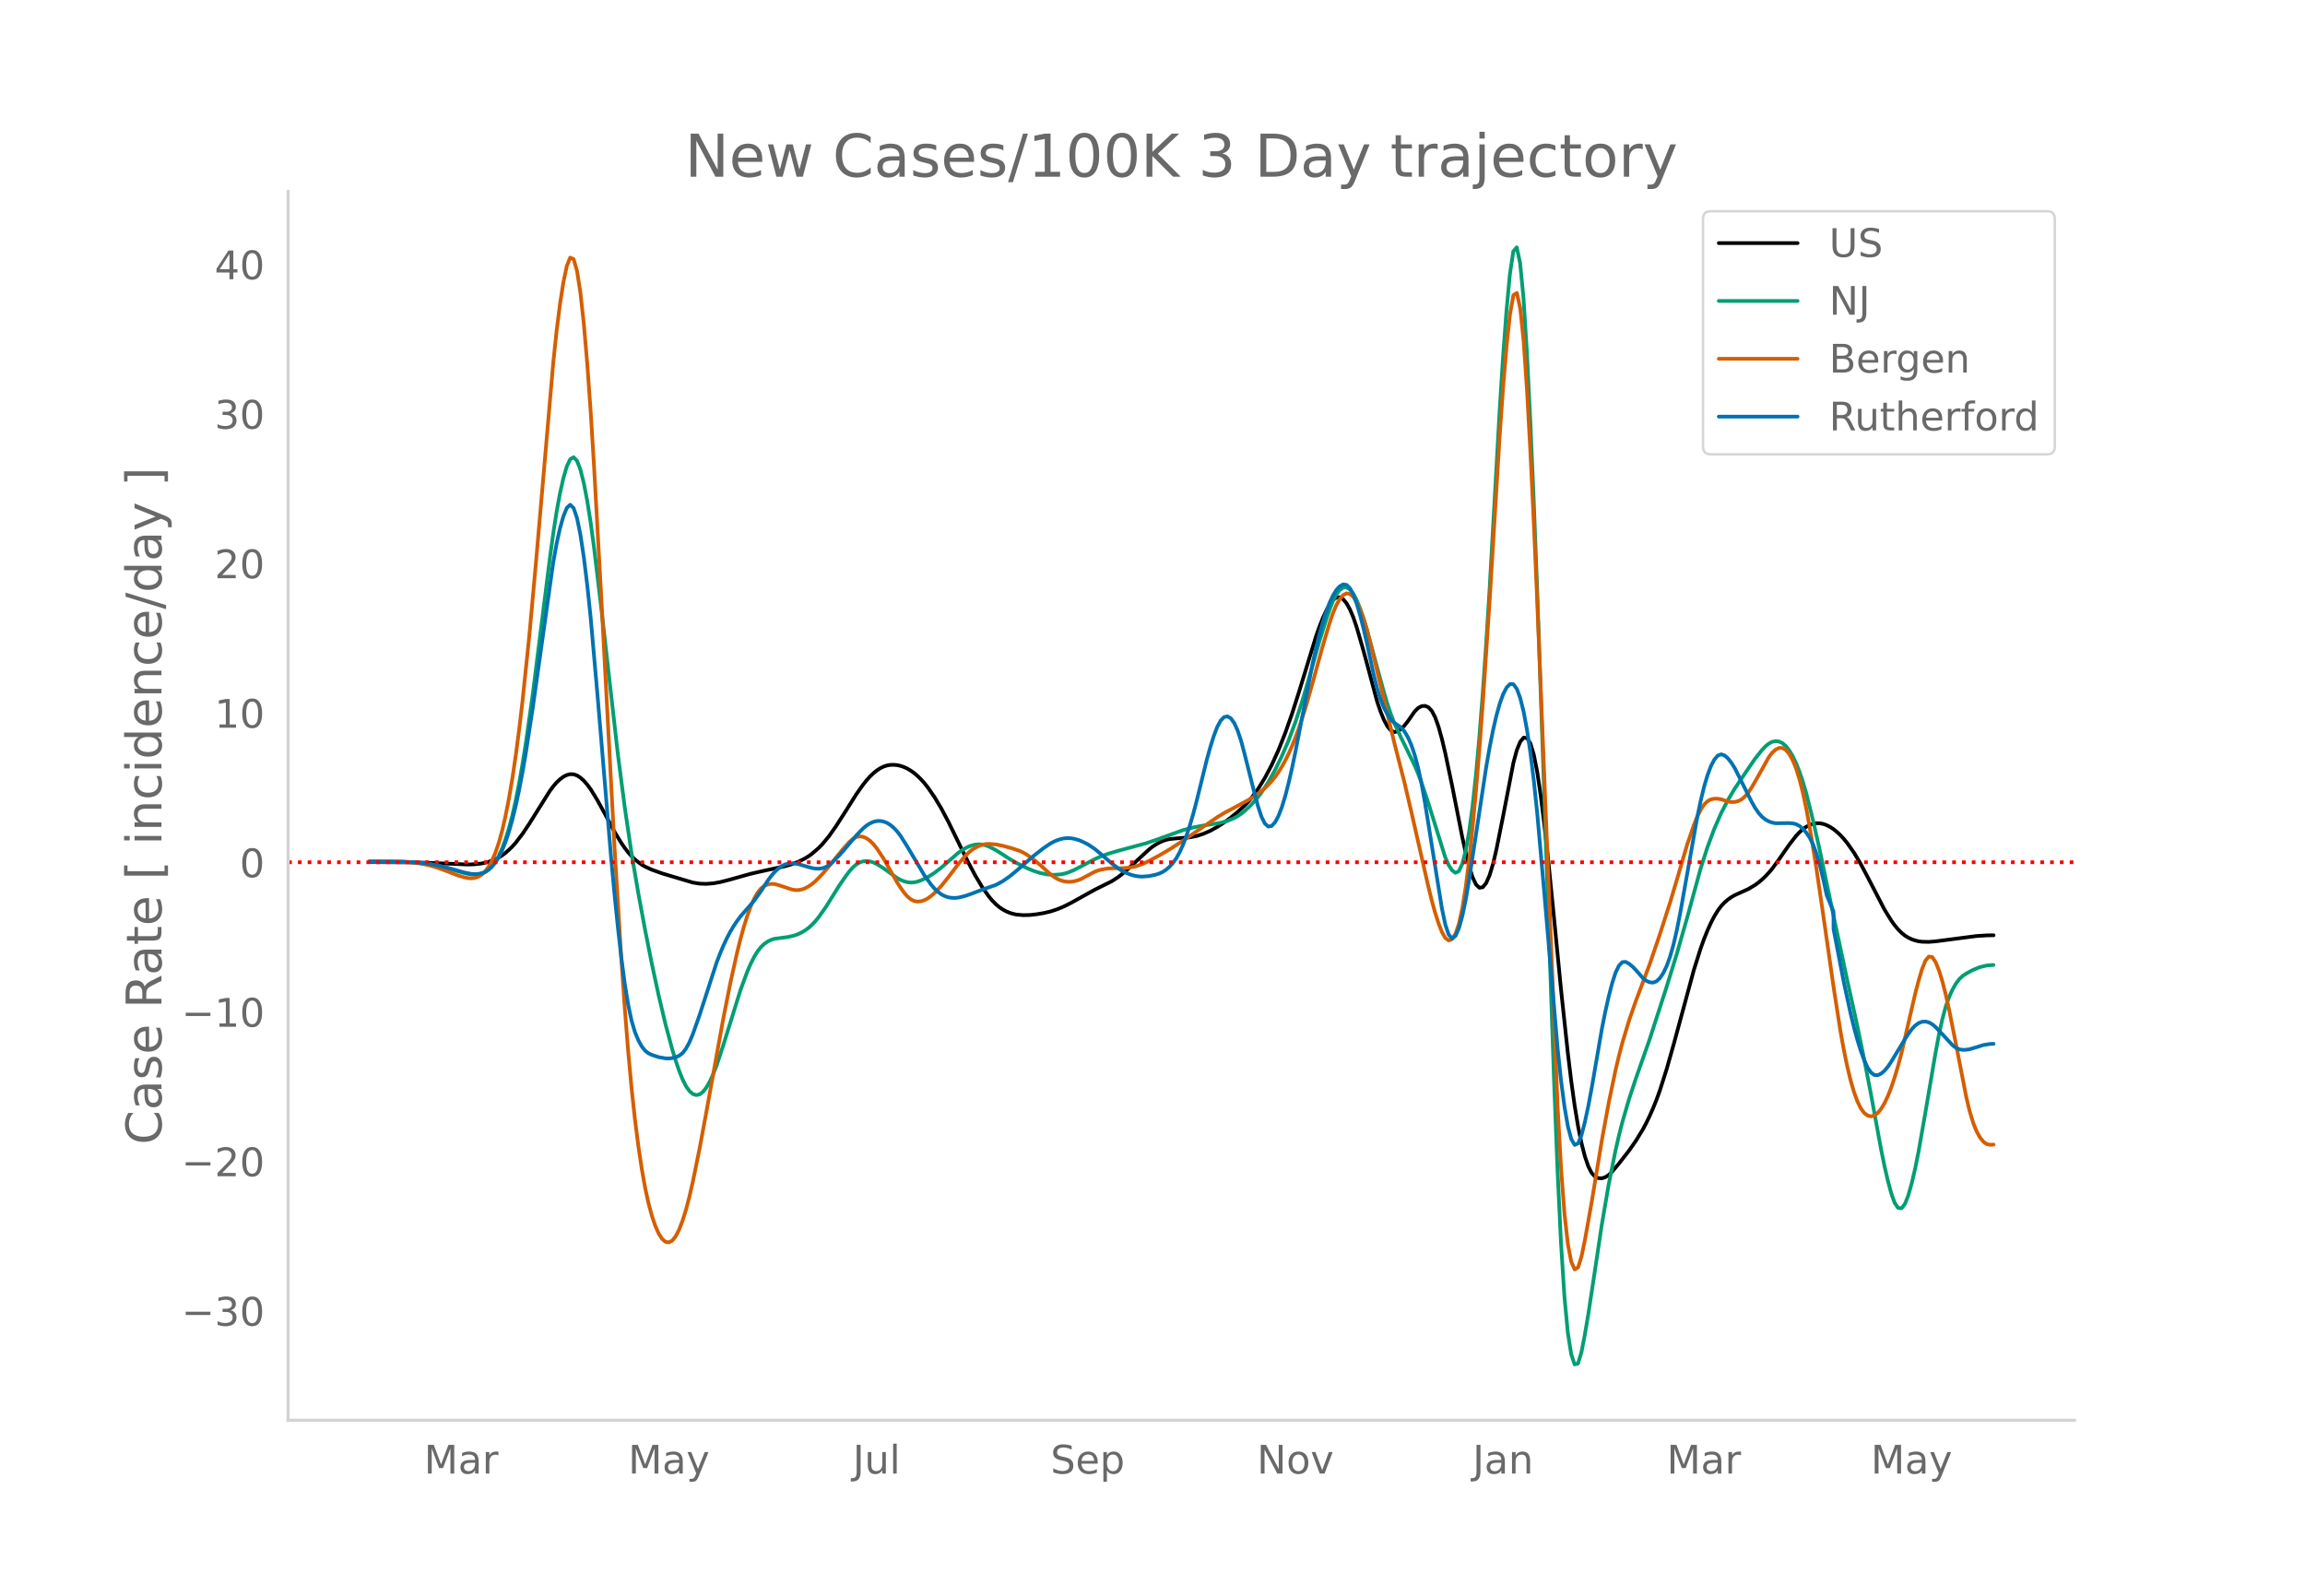 <svg height="864" viewBox="0 0 936 648" width="1248" xmlns="http://www.w3.org/2000/svg" xmlns:xlink="http://www.w3.org/1999/xlink"><defs><style>*{stroke-linecap:butt;stroke-linejoin:round}</style></defs><g id="figure_1"><path d="M0 648h936V0H0z" style="fill:#fff" id="patch_1"/><g id="axes_1"><path d="M117 576.72h725.4V77.76H117z" style="fill:none" id="patch_2"/><path clip-path="url(#pc8f8b6f74d)" d="m149.973 350.085 17.972.097 8.295.271 13.825.602 2.765-.099 2.765-.317 2.765-.638 2.765-1.06 1.383-.72 1.382-.875 1.383-1.037 1.382-1.199 1.383-1.367 1.382-1.543 2.765-3.607 2.765-4.14 8.295-13.24 1.383-1.878 1.382-1.601 1.383-1.306 1.382-1.01 1.383-.705 1.382-.348 1.383.059 1.382.477 1.383.886 1.382 1.248 1.383 1.565 1.383 1.871 2.765 4.522 2.765 5.029 4.147 7.726 2.765 4.547 1.383 2.014 1.382 1.79 1.383 1.556 1.382 1.33 1.383 1.138 1.382.977 1.383.823 2.765 1.26 4.147 1.489 12.443 3.707 2.765.441 2.765.093 2.765-.22 2.765-.485 4.147-1.06 8.295-2.332 5.53-1.258 8.295-1.79 2.765-.798 2.765-1.045 2.765-1.388 1.383-.852 1.382-.987 2.765-2.394 1.383-1.422 2.765-3.337 2.765-3.931 4.147-6.442 4.148-6.6 2.765-3.915 1.382-1.74 1.383-1.543 1.382-1.336 1.383-1.128 1.382-.912 1.383-.687 1.382-.46 1.383-.24 1.382-.04 1.383.13 1.382.3 1.383.468 1.382.641 1.383.818 1.382.994 1.383 1.173 1.382 1.355 1.383 1.542 1.382 1.731 2.765 4 2.765 4.624 2.765 5.212 5.53 11.3 2.765 5.59 2.765 5.191 2.765 4.619 2.766 3.876 1.382 1.634 1.383 1.405 1.382 1.174 1.383.949 1.382.755 1.383.593 1.382.438 1.383.29 2.765.257 2.765-.065 2.765-.304 2.765-.468 2.765-.647 2.765-.896 2.765-1.157 2.765-1.387 9.677-5.376 6.913-3.434 2.765-1.796 2.765-2.196 4.147-3.855 5.53-5.125 1.383-1.08 1.382-.93 1.383-.778 1.382-.626 1.383-.47 1.382-.315 2.765-.27 5.53-.436 2.765-.552 2.765-.9 2.765-1.226 2.765-1.535 2.765-1.784 2.765-2.019 2.765-2.27 2.765-2.55 1.383-1.435 1.382-1.605 2.765-3.747 2.765-4.482 2.765-5.24 2.765-6.076 2.765-6.984 2.765-7.851 2.765-8.658 6.913-22.583 1.382-3.933 1.383-3.484 1.382-3.037 1.383-2.55 1.382-1.873 1.383-1.006 1.382-.099 1.383.8 1.382 1.66 1.383 2.486 1.382 3.303 1.383 4.075 2.765 9.567 5.53 20.565 1.383 4.045 1.382 3.38 1.383 2.572 1.382 1.623 1.383.645 1.382-.282 1.383-.96 1.382-1.382 1.383-1.756 2.765-3.97 1.382-1.382 1.383-.76 1.382-.136 1.383.537 1.382 1.457 1.383 2.625 1.382 3.843 1.383 4.997 1.382 5.836 2.765 13.173 4.148 21.023 1.382 6.14 1.383 5.507 1.382 4.44 1.383 2.94 1.382 1.353 1.383-.22 1.382-1.72 1.383-3.145 1.382-4.558 1.383-5.874 2.765-13.788 4.147-21.481 1.383-5.128 1.382-3.388 1.383-1.647 1.382.151 1.383 2.235 1.382 4.604 1.383 7.031 1.382 9.343 1.383 11.086 1.382 12.257 2.765 27.545 2.765 28.332 2.765 25.74 1.383 11.387 1.382 9.897 1.383 8.333 1.382 6.79 1.383 5.354 1.382 4.024 1.383 2.714 1.382 1.475 1.383.582 1.382.037 1.383-.44 1.382-.916 1.383-1.356 2.765-3.297 4.147-5.317 2.765-3.982 2.765-4.515 1.383-2.597 1.382-2.857 1.383-3.125 1.382-3.44 1.383-3.803 2.765-8.697 2.765-9.746 8.295-30.551 2.765-8.77 1.382-3.821 1.383-3.44 1.382-3.055 1.383-2.663 1.382-2.265 1.383-1.865 1.382-1.482 1.383-1.187 1.382-.98 1.383-.791 5.53-2.503 2.765-1.658 1.382-1.02 1.383-1.164 1.382-1.308 1.383-1.468 1.382-1.64 2.766-3.787 4.147-5.954 2.765-3.565 1.383-1.477 1.382-1.232 1.383-.987 1.382-.74 1.383-.489 1.382-.232 1.383.026 1.382.278 1.383.506 1.382.71 1.383.908 1.382 1.105 1.383 1.301 1.382 1.493 1.383 1.684 2.765 3.928 2.765 4.631 2.765 5.225 6.912 13.355 2.765 4.458 1.383 1.91 1.382 1.647 1.383 1.38 1.382 1.109 1.383.85 1.382.64 1.383.48 1.382.328 1.383.185 2.765.063 2.765-.23 16.59-2.154 4.147-.263 2.765-.05h0" style="fill:none;stroke:#000;stroke-linecap:round;stroke-width:1.5" id="line2d_1"/><path clip-path="url(#pc8f8b6f74d)" d="m149.973 349.867 13.825.08 5.53.29 4.147.471 4.148.767 4.147 1.08 5.53 1.642 2.765.675 1.383.219 1.382.056 1.383-.119 1.382-.312 1.383-.6 1.382-.987 1.383-1.39 1.382-1.817 1.383-2.367 1.382-3.037 1.383-3.733 1.382-4.444 1.383-5.237 1.382-6.114 1.383-7.006 1.382-7.883 1.383-8.684 2.765-19.528 4.147-32.975 2.765-21.967 1.383-10.191 1.382-8.926 1.383-7.55 1.382-6.174 1.383-4.727 1.382-2.929 1.383-.778 1.382 1.444 1.383 3.612 1.382 5.521 1.383 7.167 1.383 8.762 1.382 10.259 2.765 23.051 6.913 60.83 2.765 21.38 2.765 18.749 2.765 16.29 2.765 14.952 2.765 13.886 2.765 12.788 2.765 11.67 2.765 10.267 1.382 4.504 1.383 4.053 1.382 3.46 1.383 2.73 1.382 1.97 1.383 1.21 1.382.456 1.383-.296 1.382-1.046 1.383-1.78 1.382-2.427 1.383-2.988 1.382-3.532 2.765-8.38 6.913-22.207 2.765-7.493 1.382-3.203 1.383-2.736 1.382-2.254 1.383-1.771 1.382-1.309 1.383-.945 1.382-.683 1.383-.44 2.765-.35 2.765-.38 2.765-.669 1.382-.525 1.383-.672 1.382-.826 1.383-1.017 1.382-1.241 1.383-1.475 1.382-1.699 2.765-3.898 2.765-4.404 2.765-4.436 2.765-4.006 1.383-1.81 1.382-1.562 1.383-1.2 1.382-.818 1.383-.443 1.382-.123 1.383.143 1.382.4 1.383.641 2.765 1.726 5.53 3.988 1.382.736 1.383.573 1.382.376 1.383.15 1.382-.087 1.383-.31 1.382-.484 2.765-1.327 2.765-1.76 2.765-2.13 6.913-6.014 1.382-.99 1.383-.85 1.382-.674 1.383-.49 1.382-.304 1.383-.106 1.382.103 1.383.314 1.383.515 2.765 1.42 2.765 1.751 2.765 1.809 2.765 1.604 4.147 2.072 2.765 1.165 2.765.878 2.765.56 2.765.203 2.765-.197 1.383-.262 1.382-.384 2.765-1.135 4.148-2.179 4.147-2.204 2.765-1.21 2.765-1.01 4.148-1.222 11.06-2.971 4.147-1.408 11.06-4.005L484.54 336l4.147-.78 6.913-1.09 2.765-.779 2.765-1.127 1.382-.767 1.383-.92 1.382-1.074 2.765-2.588 2.765-3.166 1.383-1.822 2.765-4.2 2.765-4.942 2.765-5.647 2.765-6.41 2.765-7.433 2.765-8.485 2.765-9.385 4.147-14.737 2.765-8.893 1.383-4.056 1.382-3.515 1.383-2.714 1.382-1.859 1.383-.999 1.382-.108 1.383.813 1.382 1.74 1.383 2.635 1.382 3.378 1.383 3.965 1.382 4.52 4.148 15.473 2.765 10.056 1.383 4.637 1.382 4.137 1.383 3.6 2.765 5.945 5.53 11.334 1.382 3.28 1.383 3.62 2.765 8.237 6.912 22.212 1.383 3.152 1.382 2.149 1.383 1.032 1.382-.655 1.383-2.913 1.382-5.284 1.383-7.673 1.382-10.149 1.383-12.71 1.382-15.29 1.383-17.809 1.382-20.03 1.383-21.951 2.765-49.066 1.382-24.557 1.383-21.735 1.382-18.485 1.383-14.84 1.382-9.217 1.383-1.615 1.382 6.382 1.383 14.38 1.382 22.03 1.383 27.938 1.382 32.106 1.383 35.925 2.765 80.43 4.147 120.648 1.383 35.497 1.382 28.866 1.383 21.677 1.382 14.711 1.383 8.867 1.382 4.143 1.383-.357 1.382-4.54 1.383-7.136 1.382-8.143 2.765-18.249 2.765-18.433 2.765-16.147 2.765-13.779 1.383-6.036 1.382-5.476 2.765-9.492 2.765-8.363 5.53-15.714 6.913-21.365 4.147-13.416 4.148-14.48 5.53-20.175 2.765-8.674 2.765-7.44 2.765-6.344 2.765-5.35 2.765-4.643 5.53-8.196 2.765-4.013 2.765-3.47 1.382-1.462 1.383-1.16 1.382-.742 1.383-.303 1.383.147 1.382.64 1.383 1.177 1.382 1.723 1.383 2.275 1.382 2.855 1.383 3.463 1.382 4.078 1.383 4.692 2.765 10.989 2.765 12.26 5.53 26.391 5.53 25.956 4.147 18.902 2.765 13.345 2.765 14.222 4.148 22.624 1.382 6.764 1.383 6.006 1.382 5.156 1.383 3.835 1.382 2.048 1.383.167 1.382-1.716 1.383-3.517 1.382-4.92 1.383-5.925 1.382-6.85 2.765-15.836 4.148-24.366 1.382-7.404 1.383-6.295 1.382-5.088 1.383-3.933 1.382-3.037 1.383-2.401 1.382-1.817 1.383-1.272 1.382-.933 2.765-1.502 2.765-1.111 2.765-.672 2.765-.22h0" style="fill:none;stroke:#009e73;stroke-linecap:round;stroke-width:1.5" id="line2d_2"/><path clip-path="url(#pc8f8b6f74d)" d="m149.973 349.773 11.06.074 4.147.19 4.148.413 2.765.458 2.765.627 2.765.81 4.147 1.522 4.148 1.629 2.765.796 1.382.278 1.383.095 1.382-.185 1.383-.485 1.382-.812 1.383-1.277 1.382-1.88 1.383-2.51 1.382-3.173 1.383-4 1.382-4.986 1.383-6.008 1.382-7.043 1.383-8.153 1.382-9.337 1.383-10.536 1.382-11.717 2.765-26.607 2.765-30.46 6.913-79.945 1.382-13.121 1.383-10.992 1.382-8.862 1.383-6.56 1.382-3.404 1.383.611 1.382 4.795 1.383 8.909 1.382 12.662 1.383 16.054 1.383 19.376 1.382 22.482 2.765 49.985 5.53 104.35 2.765 45.302 1.383 19.865 1.382 17.526 1.383 15.117 1.382 12.783 1.383 10.835 1.382 9.27 1.383 7.78 1.382 6.337 1.383 5.105 1.382 4.09 1.383 3.118 1.382 2.145 1.383 1.173 1.382.2 1.383-.775 1.382-1.749 1.383-2.709 1.382-3.606 1.383-4.437 1.382-5.256 1.383-6.034 2.765-13.594 2.765-14.933 6.912-38.145 2.765-13.912 2.765-12.51 1.383-5.52 1.382-4.981 1.383-4.427 1.382-3.81 1.383-3.127 1.382-2.432 1.383-1.736 1.382-1.073 1.383-.573 1.382-.235 1.383.069 1.382.346 5.53 1.828 1.383.26 1.382.016 1.383-.248 1.382-.506 1.383-.74 1.382-.948 1.383-1.15 2.765-2.833 2.765-3.25 5.53-6.825 2.765-3.049 1.382-1.207 1.383-.767 1.382-.292 1.383.173 1.382.598 1.383.98 1.382 1.355 1.383 1.712 2.765 4.164 2.765 4.852 2.765 4.833 1.382 2.153 1.383 1.945 1.382 1.617 1.383 1.168 1.382.697 1.383.24 1.382-.137 1.383-.437 1.382-.722 1.383-.995 1.382-1.21 2.765-2.883 2.765-3.453 4.148-5.419 2.765-3.27 1.382-1.354 1.383-1.126 1.382-.9 1.383-.685 1.382-.478 1.383-.274 1.383-.08 2.765.216 2.765.538 4.147 1.139 2.765.945 1.383.646 1.382.79 2.765 1.964 2.765 2.292 4.148 3.773 1.382 1.036 1.383.825 1.382.612 1.383.405 1.382.2 1.383-.003 1.382-.202 1.383-.377 1.382-.527 2.765-1.468 2.765-1.47 1.383-.531 1.382-.39 2.765-.448 2.765-.088 2.765-.006 2.765-.204 2.765-.52 2.765-.943 2.765-1.313 4.148-2.22 4.147-2.436 5.53-3.565 6.913-4.76 6.912-4.738 2.765-1.685 4.148-2.198 5.53-2.987 2.765-1.73 2.765-2.01 1.382-1.196 1.383-1.344 1.382-1.502 1.383-1.71 1.382-1.964 1.383-2.231 1.382-2.502 1.383-2.797 1.382-3.116 1.383-3.441 1.382-3.767 2.765-8.514 2.765-9.792 4.148-15.056 2.765-9.295 1.382-4.058 1.383-3.277 1.382-2.44 1.383-1.592 1.382-.696 1.383.251 1.382 1.208 1.383 2.147 1.382 3.005 1.383 3.78 1.382 4.542 2.765 10.909 8.296 34.726 4.147 16.24 2.765 11.79 6.913 30.386 1.382 5.643 1.383 5.008 1.382 4.316 1.383 3.555 1.382 2.444 1.383.98 1.382-.55 1.383-2.151 1.382-4.082 1.383-6.345 1.382-8.675 1.383-10.965 1.382-13.055 1.383-14.947 1.382-16.797 1.383-18.592 2.765-41.425 4.147-68.087 1.383-19.498 1.382-16.335 1.383-12.841 1.382-7.693 1.383-.888 1.382 6.247 1.383 13.382 1.382 20.181 1.383 25.298 1.382 28.731 1.383 31.83 8.295 205.374 1.382 24.64 1.383 18.352 1.382 12.264 1.383 7.169 1.382 3.064 1.383-.841 1.382-4.466 1.383-6.685 2.765-15.534 4.147-25.2 2.765-15.041 2.765-13.223 1.383-5.835 1.382-5.296 2.765-9.158 2.765-7.936 5.53-14.667 4.148-12.18 4.147-12.913 2.765-9.284 4.148-14.15 2.765-8.12 1.382-3.406 1.383-2.754 1.382-2.072 1.383-1.389 1.382-.742 1.383-.278 1.382.004 1.383.248 2.765.89 1.382.219 1.383-.048 1.382-.33 1.383-.703 1.382-1.165 1.383-1.645 1.382-2.09 2.765-4.838 4.148-7.415 1.382-1.81 1.383-1.252 1.383-.673 1.382.014 1.383.808 1.382 1.622 1.383 2.457 1.382 3.384 1.383 4.406 1.382 5.446 1.383 6.485 1.382 7.48 2.765 16.996 2.765 18.89 4.148 28.905 2.765 17.805 1.382 7.7 1.383 6.725 1.382 5.752 1.383 4.78 1.382 3.81 1.383 2.843 1.382 1.896 1.383 1.064 1.382.346 1.383-.352 1.382-1.04 1.383-1.699 1.382-2.323 1.383-2.94 1.382-3.552 1.383-4.13 1.382-4.673 1.383-5.211 2.765-11.95 2.765-12.002 1.382-5.28 1.383-4.653 1.382-3.448 1.383-1.665 1.382.236 1.383 2.054 1.382 3.47 1.383 4.484 1.382 5.416 1.383 6.285 2.765 13.895 4.147 21.296 1.383 5.742 1.382 4.586 1.383 3.465 1.382 2.517 1.383 1.74 1.382 1 1.383.256 1.382-.058h0" style="fill:none;stroke:#d55e00;stroke-linecap:round;stroke-width:1.5" id="line2d_3"/><path clip-path="url(#pc8f8b6f74d)" d="m149.973 349.88 13.825.069 5.53.264 4.147.439 4.148.72 4.147 1.022 6.913 1.933 2.765.548 1.382.08 1.383-.08 1.382-.258 1.383-.525 1.382-.883 1.383-1.258 1.382-1.655 1.383-2.17 1.382-2.8 1.383-3.453 1.382-4.12 1.383-4.856 1.382-5.662 1.383-6.483 1.382-7.288 1.383-8.017 2.765-17.985 8.295-58.94 1.382-7.713 1.383-6.302 1.382-4.89 1.383-3.366 1.382-1.29 1.383 1.346 1.382 4.09 1.383 6.773 1.382 9.152 1.383 11.224 1.383 13.235 2.765 31.28 5.53 66.101 1.382 14.918 1.383 13.557 1.382 12.145 1.383 10.475 1.382 8.547 1.383 6.569 1.382 4.693 1.383 3.335 1.382 2.495 1.383 1.758 1.382 1.074 1.383.654 2.765.9 2.765.487 1.382.037 1.383-.154 1.382-.355 1.383-.603 1.382-1.083 1.383-1.798 1.382-2.559 1.383-3.277 2.765-7.83 6.912-21.32 1.383-3.593 1.382-3.28 1.383-2.959 1.382-2.634 1.383-2.32 1.382-2.063 1.383-1.86 2.765-3.173 2.765-3.158 2.765-3.862 2.765-4.29 1.382-1.88 1.383-1.603 1.382-1.321 1.383-1.027 1.382-.72 1.383-.408 1.382-.115 1.383.1 1.382.237 2.765.811 2.765.788 1.383.207 1.382.059 1.383-.173 1.382-.487 1.383-.82 1.382-1.129 2.765-2.786 2.765-3.155 4.148-4.961 2.765-2.832 1.382-1.16 1.383-.897 1.382-.619 1.383-.34 1.382-.052 1.383.243 1.382.54 1.383.839 1.382 1.15 1.383 1.473 1.382 1.798 2.765 4.383 6.913 11.657 2.765 3.825 1.382 1.588 1.383 1.308 1.382 1.02 1.383.73 1.382.453 1.383.222 1.382.043 1.383-.128 2.765-.686 2.765-.96 4.147-1.595 5.53-1.907 2.766-1.497 2.765-1.919 2.765-2.272 6.912-6.002 4.148-3.242 2.765-1.87 1.382-.75 1.383-.602 1.382-.452 1.383-.292 1.382-.119 1.383.057 1.382.226 1.383.374 1.382.499 2.765 1.356 2.765 1.838 2.765 2.308 4.148 3.598 2.765 2.092 1.382.87 1.383.737 1.382.6 1.383.469 1.382.337 1.383.207 1.382.076 2.765-.213 2.765-.597 1.383-.449 1.382-.638 1.383-.911 1.382-1.2 1.383-1.515 1.382-1.947 1.383-2.503 1.382-3.082 1.383-3.656 1.382-4.207 1.383-4.737 1.382-5.261 4.148-16.825 1.382-4.93 1.383-4.427 1.382-3.64 1.383-2.575 1.382-1.45 1.383-.328 1.382.796 1.383 1.914 1.382 3.029 1.383 4.142 1.382 5.148 4.148 16.485 1.382 5.044 1.383 4.187 1.382 2.77 1.383 1.245 1.382-.24 1.383-1.51 1.382-2.565 1.383-3.576 1.382-4.557 1.383-5.375 1.382-6.033 1.383-6.658 6.912-35.511 1.383-6.246 1.382-5.626 1.383-4.97 1.382-4.318 1.383-3.657 1.382-2.968 1.383-2.25 1.382-1.525 1.383-.76 1.382.209 1.383 1.383 1.382 2.599 1.383 3.766 1.382 4.691 1.383 5.378 1.382 6.014 2.765 12.837 1.383 5.443 1.383 4.424 1.382 3.44 1.383 2.632 1.382 1.997 1.383 1.397 2.765 1.888 1.382 1.605 1.383 2.343 1.382 3.117 1.383 4.08 1.382 5.226 1.383 6.413 1.382 7.597 6.913 43.143 1.382 6.534 1.383 4.114 1.382 1.505 1.383-1.026 1.382-3.176 1.383-4.941 1.382-6.63 1.383-8.181 6.912-45.606 1.383-7.928 1.382-6.979 1.383-6.01 1.382-4.954 1.383-3.808 1.382-2.643 1.383-1.422 1.382.086 1.383 1.882 1.382 3.735 1.383 5.588 1.382 7.45 1.383 9.356 1.382 11.308 1.383 13.27 2.765 31.189 5.53 64.433 1.382 12.931 1.383 10.453 1.382 7.935 1.383 5.222 1.382 2.314 1.383-.634 1.382-3.413 1.383-5.353 1.382-6.454 1.383-7.386 4.147-24.101 1.383-6.9 1.382-6.147 1.383-5.336 1.382-4.24 1.383-2.857 1.382-1.42 1.383-.079 1.382.779 1.383 1.152 1.382 1.428 2.765 3.178 1.383 1.116 1.382.63 1.383.122 1.382-.514 1.383-1.276 1.382-2.063 1.383-2.875 1.382-3.815 1.383-4.881 1.382-5.974 1.383-6.986 4.147-23.35 2.765-15.531 1.383-6.652 1.382-5.66 1.383-4.668 1.382-3.67 1.383-2.65 1.382-1.6 1.383-.55 1.382.456 1.383 1.22 1.382 1.742 1.383 2.217 2.765 5.502 4.147 8.28 1.383 2.417 1.382 1.998 1.383 1.547 1.382 1.113 1.383.764 1.382.5 1.383.252 2.765-.036 2.765-.025 1.383.098 1.382.335 1.383.727 1.382 1.149 1.383 1.57 1.382 2.043 1.383 2.763 1.382 3.732 1.383 4.751 1.382 5.71 1.383 6.371 2.765 6.732v7.032l4.147 21.462 2.765 12.758 1.383 5.69 1.382 5.085 1.383 4.457 1.382 3.8 1.383 2.988 1.382 2.02 1.383 1.024 1.382.07 1.383-.668 1.382-1.187 1.383-1.662 1.382-2.094 5.53-9.091 1.383-2.134 1.382-1.881 1.383-1.455 1.382-.995 1.383-.535 1.382-.09 1.383.342 1.382.774 1.383 1.173 2.765 2.91 4.147 4.486 1.383 1.01 1.382.598 1.383.212 1.382-.06 1.383-.217 2.765-.818 2.765-.866 2.765-.443 1.382-.056h0" style="fill:none;stroke:#0072b2;stroke-linecap:round;stroke-width:1.5" id="line2d_4"/><path clip-path="url(#pc8f8b6f74d)" d="M117 350.136h725.4" style="fill:none;stroke:red;stroke-dasharray:1.5,2.475;stroke-dashoffset:0;stroke-width:1.5" id="line2d_5"/><path d="M117 576.72V77.76" style="fill:none;stroke:#d3d3d3;stroke-linecap:square;stroke-linejoin:miter;stroke-width:1.25" id="patch_3"/><path d="M117 576.72h725.4" style="fill:none;stroke:#d3d3d3;stroke-linecap:square;stroke-linejoin:miter;stroke-width:1.25" id="patch_4"/><g id="matplotlib.axis_1"><g id="xtick_1"><g style="fill:#696969" transform="matrix(.16 0 0 -.16 172.207 598.378)" id="text_1"><defs><path d="M9.813 72.906h14.703l18.593-49.61 18.703 49.61h14.704V0H66.89v64.016l-18.797-50h-9.907l-18.796 50V0H9.813z" id="DejaVuSans-77"/><path d="M34.281 27.484q-10.89 0-15.093-2.484-4.204-2.484-4.204-8.5 0-4.781 3.157-7.594 3.156-2.797 8.562-2.797 7.485 0 12 5.297 4.516 5.297 4.516 14.078v2zm17.922 3.72V0H43.22v8.297Q40.14 3.328 35.547.953q-4.594-2.375-11.234-2.375-8.391 0-13.36 4.719Q6 8.016 6 15.922q0 9.219 6.172 13.906 6.187 4.688 18.437 4.688h12.61v.89q0 6.203-4.078 9.594-4.078 3.39-11.453 3.39-4.688 0-9.141-1.124-4.438-1.125-8.531-3.375v8.312q4.921 1.906 9.562 2.844 4.64.953 9.031.953 11.875 0 17.735-6.156 5.86-6.14 5.86-18.64z" id="DejaVuSans-97"/><path d="M41.11 46.297q-1.516.875-3.297 1.281Q36.03 48 33.89 48q-7.625 0-11.703-4.953-4.079-4.953-4.079-14.234V0H9.08v54.688h9.03v-8.5q2.844 4.984 7.375 7.39Q30.031 56 36.531 56q.922 0 2.047-.125 1.125-.11 2.484-.36z" id="DejaVuSans-114"/></defs><use xlink:href="#DejaVuSans-77"/><use x="86.279" xlink:href="#DejaVuSans-97"/><use x="147.559" xlink:href="#DejaVuSans-114"/></g></g><g id="xtick_2"><g style="fill:#696969" transform="matrix(.16 0 0 -.16 255.093 598.378)" id="text_2"><defs><path d="M32.172-5.078q-3.797-9.766-7.422-12.735-3.61-2.984-9.656-2.984H7.906v7.516h5.282q3.703 0 5.75 1.765Q21-9.766 23.483-3.219l1.61 4.094-22.11 53.813H12.5l17.094-42.766 17.093 42.766h9.516z" id="DejaVuSans-121"/></defs><use xlink:href="#DejaVuSans-77"/><use x="86.279" xlink:href="#DejaVuSans-97"/><use x="147.559" xlink:href="#DejaVuSans-121"/></g></g><g id="xtick_3"><g style="fill:#696969" transform="matrix(.16 0 0 -.16 346.313 598.378)" id="text_3"><defs><path d="M9.813 72.906h9.859V5.078q0-13.187-5-19.14-5-5.954-16.094-5.954h-3.75v8.297h3.078q6.531 0 9.219 3.672Q9.813-4.39 9.813 5.078z" id="DejaVuSans-74"/><path d="M8.5 21.578v33.11h8.984V21.922q0-7.766 3.016-11.656 3.031-3.875 9.094-3.875 7.265 0 11.484 4.64 4.234 4.64 4.234 12.656v31h8.985V0h-8.984v8.406Q42.047 3.422 37.718 1q-4.313-2.422-10.032-2.422-9.421 0-14.312 5.86Q8.5 10.296 8.5 21.578zM31.11 56z" id="DejaVuSans-117"/><path d="M9.422 75.984h8.984V0H9.422z" id="DejaVuSans-108"/></defs><use xlink:href="#DejaVuSans-74"/><use x="29.492" xlink:href="#DejaVuSans-117"/><use x="92.871" xlink:href="#DejaVuSans-108"/></g></g><g id="xtick_4"><g style="fill:#696969" transform="matrix(.16 0 0 -.16 426.601 598.378)" id="text_4"><defs><path d="M53.516 70.516V60.89q-5.61 2.687-10.594 4-4.984 1.328-9.625 1.328-8.047 0-12.422-3.125t-4.375-8.89q0-4.845 2.906-7.313 2.907-2.453 11.016-3.97l5.953-1.218q11.031-2.11 16.281-7.406 5.25-5.297 5.25-14.172 0-10.61-7.11-16.078-7.093-5.469-20.812-5.469-5.172 0-11.015 1.172Q13.14.922 6.89 3.219v10.156q6-3.36 11.765-5.078 5.766-1.703 11.328-1.703 8.438 0 13.032 3.312 4.593 3.328 4.593 9.485 0 5.359-3.297 8.39-3.296 3.032-10.812 4.547L27.484 33.5q-11.03 2.188-15.968 6.875-4.922 4.688-4.922 13.047 0 9.672 6.812 15.234 6.813 5.563 18.766 5.563 5.14 0 10.453-.938 5.328-.922 10.89-2.765z" id="DejaVuSans-83"/><path d="M56.203 29.594v-4.39H14.891q.593-9.282 5.593-14.142 5-4.859 13.938-4.859 5.172 0 10.031 1.266 4.86 1.265 9.656 3.812v-8.5Q49.266.734 44.187-.344 39.11-1.422 33.892-1.422q-13.094 0-20.735 7.61-7.64 7.625-7.64 20.625 0 13.421 7.25 21.296Q20.016 56 32.328 56q11.031 0 17.453-7.11 6.422-7.093 6.422-19.296zm-8.984 2.64q-.094 7.36-4.125 11.75-4.032 4.407-10.672 4.407-7.516 0-12.031-4.25-4.516-4.25-5.203-11.97z" id="DejaVuSans-101"/><path d="M18.11 8.203v-29H9.077v75.484h9.031v-8.296q2.844 4.875 7.157 7.234Q29.594 56 35.594 56q9.968 0 16.187-7.906 6.235-7.907 6.235-20.797T51.78 6.484q-6.218-7.906-16.187-7.906-6 0-10.328 2.375-4.313 2.375-7.157 7.25zm30.578 19.094q0 9.906-4.079 15.547-4.078 5.64-11.203 5.64-7.14 0-11.218-5.64-4.079-5.64-4.079-15.547 0-9.906 4.078-15.547 4.079-5.64 11.22-5.64 7.124 0 11.202 5.64t4.078 15.547z" id="DejaVuSans-112"/></defs><use xlink:href="#DejaVuSans-83"/><use x="63.477" xlink:href="#DejaVuSans-101"/><use x="125" xlink:href="#DejaVuSans-112"/></g></g><g id="xtick_5"><g style="fill:#696969" transform="matrix(.16 0 0 -.16 510.399 598.378)" id="text_5"><defs><path d="M9.813 72.906h13.28l32.329-60.984v60.984h9.562V0h-13.28L19.39 60.984V0H9.813z" id="DejaVuSans-78"/><path d="M30.61 48.39q-7.22 0-11.422-5.64-4.204-5.64-4.204-15.453 0-9.813 4.172-15.453 4.188-5.64 11.453-5.64 7.188 0 11.375 5.655 4.203 5.672 4.203 15.438 0 9.719-4.203 15.406-4.187 5.688-11.375 5.688zm0 7.61q11.718 0 18.406-7.625 6.703-7.61 6.703-21.078 0-13.422-6.703-21.078-6.688-7.64-18.407-7.64-11.765 0-18.437 7.64-6.656 7.656-6.656 21.078 0 13.469 6.656 21.078Q18.844 56 30.609 56z" id="DejaVuSans-111"/><path d="M2.984 54.688H12.5L29.594 8.797l17.093 45.89h9.516L35.687 0H23.485z" id="DejaVuSans-118"/></defs><use xlink:href="#DejaVuSans-78"/><use x="74.805" xlink:href="#DejaVuSans-111"/><use x="135.986" xlink:href="#DejaVuSans-118"/></g></g><g id="xtick_6"><g style="fill:#696969" transform="matrix(.16 0 0 -.16 598.014 598.378)" id="text_6"><defs><path d="M54.89 33.016V0h-8.984v32.719q0 7.765-3.031 11.61-3.031 3.858-9.078 3.858-7.281 0-11.484-4.64-4.204-4.625-4.204-12.64V0H9.08v54.688h9.03v-8.5q3.235 4.937 7.594 7.374Q30.078 56 35.797 56q9.422 0 14.25-5.828 4.844-5.828 4.844-17.156z" id="DejaVuSans-110"/></defs><use xlink:href="#DejaVuSans-74"/><use x="29.492" xlink:href="#DejaVuSans-97"/><use x="90.771" xlink:href="#DejaVuSans-110"/></g></g><g id="xtick_7"><g style="fill:#696969" transform="matrix(.16 0 0 -.16 676.82 598.378)" id="text_7"><use xlink:href="#DejaVuSans-77"/><use x="86.279" xlink:href="#DejaVuSans-97"/><use x="147.559" xlink:href="#DejaVuSans-114"/></g></g><g id="xtick_8"><g style="fill:#696969" transform="matrix(.16 0 0 -.16 759.707 598.378)" id="text_8"><use xlink:href="#DejaVuSans-77"/><use x="86.279" xlink:href="#DejaVuSans-97"/><use x="147.559" xlink:href="#DejaVuSans-121"/></g></g></g><g id="matplotlib.axis_2"><g id="ytick_1"><g style="fill:#696969" transform="matrix(.16 0 0 -.16 73.733 538.33)" id="text_9"><defs><path d="M10.594 35.5h62.593v-8.297H10.594z" id="DejaVuSans-8722"/><path d="M40.578 39.313Q47.656 37.797 51.625 33q3.984-4.781 3.984-11.813 0-10.78-7.422-16.703-7.421-5.906-21.093-5.906-4.578 0-9.438.906-4.86.907-10.031 2.72v9.515q4.094-2.39 8.969-3.61 4.89-1.218 10.218-1.218 9.266 0 14.125 3.656 4.86 3.656 4.86 10.64 0 6.454-4.516 10.079-4.515 3.64-12.562 3.64h-8.5v8.11h8.89q7.266 0 11.125 2.906 3.86 2.906 3.86 8.375 0 5.61-3.985 8.61-3.968 3.015-11.39 3.015-4.063 0-8.703-.89-4.641-.876-10.203-2.72v8.782q5.624 1.562 10.53 2.344 4.907.78 9.25.78 11.235 0 17.766-5.109 6.547-5.093 6.547-13.78 0-6.063-3.468-10.235-3.47-4.172-9.86-5.782z" id="DejaVuSans-51"/><path d="M31.781 66.406q-7.61 0-11.453-7.5Q16.5 51.422 16.5 36.375q0-14.984 3.828-22.484 3.844-7.5 11.453-7.5 7.672 0 11.5 7.5 3.844 7.5 3.844 22.484 0 15.047-3.844 22.531-3.828 7.5-11.5 7.5zm0 7.813q12.266 0 18.735-9.703 6.468-9.688 6.468-28.141 0-18.406-6.468-28.11-6.47-9.687-18.735-9.687-12.25 0-18.718 9.688-6.47 9.703-6.47 28.109 0 18.453 6.47 28.14Q19.53 74.22 31.78 74.22z" id="DejaVuSans-48"/></defs><use xlink:href="#DejaVuSans-8722"/><use x="83.789" xlink:href="#DejaVuSans-51"/><use x="147.412" xlink:href="#DejaVuSans-48"/></g></g><g id="ytick_2"><g style="fill:#696969" transform="matrix(.16 0 0 -.16 73.733 477.625)" id="text_10"><defs><path d="M19.188 8.297h34.421V0H7.33v8.297q5.609 5.812 15.296 15.594 9.703 9.797 12.188 12.64 4.734 5.313 6.609 9 1.89 3.688 1.89 7.25 0 5.813-4.078 9.469-4.078 3.672-10.625 3.672-4.64 0-9.797-1.61-5.14-1.609-11-4.89v9.969Q13.767 71.78 18.938 73q5.188 1.219 9.485 1.219 11.328 0 18.062-5.672 6.735-5.656 6.735-15.125 0-4.5-1.688-8.531-1.672-4.016-6.125-9.485-1.218-1.422-7.765-8.187-6.532-6.766-18.453-18.922z" id="DejaVuSans-50"/></defs><use xlink:href="#DejaVuSans-8722"/><use x="83.789" xlink:href="#DejaVuSans-50"/><use x="147.412" xlink:href="#DejaVuSans-48"/></g></g><g id="ytick_3"><g style="fill:#696969" transform="matrix(.16 0 0 -.16 73.733 416.92)" id="text_11"><defs><path d="M12.406 8.297h16.11v55.625l-17.532-3.516v8.985l17.438 3.515h9.86V8.296H54.39V0H12.406z" id="DejaVuSans-49"/></defs><use xlink:href="#DejaVuSans-8722"/><use x="83.789" xlink:href="#DejaVuSans-49"/><use x="147.412" xlink:href="#DejaVuSans-48"/></g></g><g id="ytick_4"><use xlink:href="#DejaVuSans-48" style="fill:#696969" transform="matrix(.16 0 0 -.16 97.32 356.215)" id="text_12"/></g><g id="ytick_5"><g style="fill:#696969" transform="matrix(.16 0 0 -.16 87.14 295.51)" id="text_13"><use xlink:href="#DejaVuSans-49"/><use x="63.623" xlink:href="#DejaVuSans-48"/></g></g><g id="ytick_6"><g style="fill:#696969" transform="matrix(.16 0 0 -.16 87.14 234.806)" id="text_14"><use xlink:href="#DejaVuSans-50"/><use x="63.623" xlink:href="#DejaVuSans-48"/></g></g><g id="ytick_7"><g style="fill:#696969" transform="matrix(.16 0 0 -.16 87.14 174.1)" id="text_15"><use xlink:href="#DejaVuSans-51"/><use x="63.623" xlink:href="#DejaVuSans-48"/></g></g><g id="ytick_8"><g style="fill:#696969" transform="matrix(.16 0 0 -.16 87.14 113.396)" id="text_16"><defs><path d="M37.797 64.313 12.89 25.39h24.906zm-2.594 8.593H47.61V25.391h10.407v-8.203H47.609V0h-9.812v17.188H4.89v9.515z" id="DejaVuSans-52"/></defs><use xlink:href="#DejaVuSans-52"/><use x="63.623" xlink:href="#DejaVuSans-48"/></g></g><g style="fill:#696969" transform="matrix(0 -.2 -.2 0 65.573 464.8)" id="text_17"><defs><path d="M64.406 67.281v-10.39q-4.984 4.64-10.625 6.922-5.64 2.296-11.984 2.296-12.5 0-19.14-7.64-6.641-7.64-6.641-22.094 0-14.406 6.64-22.047 6.64-7.64 19.14-7.64 6.345 0 11.985 2.296 5.64 2.297 10.625 6.938V5.609Q59.234 2.094 53.437.33q-5.78-1.75-12.218-1.75-16.563 0-26.094 10.124-9.516 10.14-9.516 27.672 0 17.578 9.516 27.703 9.531 10.14 26.094 10.14 6.531 0 12.312-1.734 5.797-1.734 10.875-5.203z" id="DejaVuSans-67"/><path d="M44.281 53.078v-8.5q-3.797 1.953-7.906 2.922-4.094.984-8.5.984-6.688 0-10.031-2.047-3.344-2.046-3.344-6.156 0-3.125 2.39-4.906 2.391-1.781 9.626-3.39l3.078-.688q9.562-2.047 13.593-5.781 4.032-3.735 4.032-10.422 0-7.625-6.032-12.078-6.03-4.438-16.578-4.438-4.39 0-9.156.86Q10.688.296 5.422 2v9.281q4.984-2.594 9.812-3.89 4.829-1.282 9.579-1.282 6.343 0 9.75 2.172 3.421 2.172 3.421 6.125 0 3.656-2.468 5.61-2.453 1.953-10.813 3.765l-3.125.735q-8.344 1.75-12.062 5.39-3.704 3.64-3.704 9.985 0 7.718 5.47 11.906Q16.75 56 26.811 56q4.97 0 9.36-.734 4.406-.72 8.11-2.188z" id="DejaVuSans-115"/><path d="M44.39 34.188q3.172-1.079 6.172-4.594 3-3.516 6.032-9.672L66.609 0H56l-9.313 18.703q-3.624 7.328-7.015 9.719-3.39 2.39-9.25 2.39h-10.75V0h-9.86v72.906h22.266q12.5 0 18.656-5.234 6.157-5.219 6.157-15.766 0-6.89-3.203-11.437-3.204-4.532-9.297-6.282zM19.673 64.797V38.922h12.406q7.125 0 10.766 3.297 3.64 3.297 3.64 9.687 0 6.39-3.64 9.64-3.64 3.25-10.766 3.25z" id="DejaVuSans-82"/><path d="M18.313 70.219V54.688h18.5v-6.985h-18.5V18.016q0-6.688 1.828-8.594 1.828-1.906 7.453-1.906h9.218V0h-9.218q-10.407 0-14.36 3.875-3.953 3.89-3.953 14.14v29.688H2.687v6.984h6.594V70.22z" id="DejaVuSans-116"/><path d="M8.594 75.984h20.703V69H17.578V-6.203h11.719v-6.984H8.594z" id="DejaVuSans-91"/><path d="M9.422 54.688h8.984V0H9.422zm0 21.296h8.984v-11.39H9.422z" id="DejaVuSans-105"/><path d="M48.781 52.594v-8.407q-3.812 2.11-7.64 3.157-3.828 1.047-7.735 1.047-8.75 0-13.593-5.547-4.829-5.532-4.829-15.547 0-10.016 4.829-15.563 4.843-5.53 13.593-5.53 3.907 0 7.735 1.046 3.828 1.047 7.64 3.156V2.094Q45.016.344 40.984-.531q-4.015-.89-8.562-.89-12.36 0-19.64 7.765-7.266 7.765-7.266 20.953 0 13.375 7.343 21.031Q20.22 56 33.016 56q4.14 0 8.093-.86 3.953-.843 7.672-2.546z" id="DejaVuSans-99"/><path d="M45.406 46.39v29.594h8.985V0h-8.985v8.203Q42.578 3.328 38.25.953q-4.313-2.375-10.375-2.375-9.906 0-16.14 7.906-6.22 7.922-6.22 20.813 0 12.89 6.22 20.797Q17.968 56 27.874 56q6.063 0 10.375-2.375 4.328-2.36 7.156-7.234zm-30.61-19.093q0-9.906 4.079-15.547 4.078-5.64 11.203-5.64 7.125 0 11.219 5.64 4.11 5.64 4.11 15.547 0 9.906-4.11 15.547-4.094 5.64-11.219 5.64-7.125 0-11.203-5.64-4.078-5.64-4.078-15.547z" id="DejaVuSans-100"/><path d="M25.39 72.906h8.297L8.297-9.28H0z" id="DejaVuSans-47"/><path d="M30.422 75.984v-89.171H9.719v6.984H21.39V69H9.719v6.984z" id="DejaVuSans-93"/></defs><use xlink:href="#DejaVuSans-67"/><use x="69.824" xlink:href="#DejaVuSans-97"/><use x="131.104" xlink:href="#DejaVuSans-115"/><use x="183.203" xlink:href="#DejaVuSans-101"/><use x="244.727" xlink:href="#DejaVuSans-32"/><use x="276.514" xlink:href="#DejaVuSans-82"/><use x="343.746" xlink:href="#DejaVuSans-97"/><use x="405.025" xlink:href="#DejaVuSans-116"/><use x="444.234" xlink:href="#DejaVuSans-101"/><use x="505.758" xlink:href="#DejaVuSans-32"/><use x="537.545" xlink:href="#DejaVuSans-91"/><use x="576.559" xlink:href="#DejaVuSans-32"/><use x="608.346" xlink:href="#DejaVuSans-105"/><use x="636.129" xlink:href="#DejaVuSans-110"/><use x="699.508" xlink:href="#DejaVuSans-99"/><use x="754.488" xlink:href="#DejaVuSans-105"/><use x="782.271" xlink:href="#DejaVuSans-100"/><use x="845.748" xlink:href="#DejaVuSans-101"/><use x="907.271" xlink:href="#DejaVuSans-110"/><use x="970.65" xlink:href="#DejaVuSans-99"/><use x="1025.631" xlink:href="#DejaVuSans-101"/><use x="1087.154" xlink:href="#DejaVuSans-47"/><use x="1120.846" xlink:href="#DejaVuSans-100"/><use x="1184.322" xlink:href="#DejaVuSans-97"/><use x="1245.602" xlink:href="#DejaVuSans-121"/><use x="1304.781" xlink:href="#DejaVuSans-32"/><use x="1336.568" xlink:href="#DejaVuSans-93"/></g></g><g style="fill:#696969" transform="matrix(.24 0 0 -.24 278.113 71.76)" id="text_18"><defs><path d="M4.203 54.688h8.985l11.234-42.672 11.172 42.672h10.593l11.235-42.672 11.187 42.672h8.985L63.28 0H52.688L40.922 44.828 29.109 0H18.5z" id="DejaVuSans-119"/><path d="M9.813 72.906h9.859V42.094L52.39 72.906h12.703L28.906 38.922 67.672 0H54.688L19.672 35.11V0h-9.86z" id="DejaVuSans-75"/><path d="M19.672 64.797V8.109h11.922q15.093 0 22.093 6.829 7 6.843 7 21.593 0 14.64-7 21.453-7 6.813-22.093 6.813zm-9.86 8.11h20.266q21.188 0 31.094-8.813 9.922-8.813 9.922-27.563 0-18.86-9.969-27.703Q51.172 0 30.078 0H9.813z" id="DejaVuSans-68"/><path d="M9.422 54.688h8.984V-.984q0-10.438-3.984-15.125-3.969-4.688-12.813-4.688h-3.421v7.61H.594q5.125 0 6.968 2.374 1.86 2.36 1.86 9.829zm0 21.296h8.984v-11.39H9.422z" id="DejaVuSans-106"/></defs><use xlink:href="#DejaVuSans-78"/><use x="74.805" xlink:href="#DejaVuSans-101"/><use x="136.328" xlink:href="#DejaVuSans-119"/><use x="218.115" xlink:href="#DejaVuSans-32"/><use x="249.902" xlink:href="#DejaVuSans-67"/><use x="319.727" xlink:href="#DejaVuSans-97"/><use x="381.006" xlink:href="#DejaVuSans-115"/><use x="433.105" xlink:href="#DejaVuSans-101"/><use x="494.629" xlink:href="#DejaVuSans-115"/><use x="546.729" xlink:href="#DejaVuSans-47"/><use x="580.42" xlink:href="#DejaVuSans-49"/><use x="644.043" xlink:href="#DejaVuSans-48"/><use x="707.666" xlink:href="#DejaVuSans-48"/><use x="771.289" xlink:href="#DejaVuSans-75"/><use x="836.865" xlink:href="#DejaVuSans-32"/><use x="868.652" xlink:href="#DejaVuSans-51"/><use x="932.275" xlink:href="#DejaVuSans-32"/><use x="964.063" xlink:href="#DejaVuSans-68"/><use x="1041.064" xlink:href="#DejaVuSans-97"/><use x="1102.344" xlink:href="#DejaVuSans-121"/><use x="1161.523" xlink:href="#DejaVuSans-32"/><use x="1193.311" xlink:href="#DejaVuSans-116"/><use x="1232.52" xlink:href="#DejaVuSans-114"/><use x="1273.633" xlink:href="#DejaVuSans-97"/><use x="1334.912" xlink:href="#DejaVuSans-106"/><use x="1362.695" xlink:href="#DejaVuSans-101"/><use x="1424.219" xlink:href="#DejaVuSans-99"/><use x="1479.199" xlink:href="#DejaVuSans-116"/><use x="1518.408" xlink:href="#DejaVuSans-111"/><use x="1579.59" xlink:href="#DejaVuSans-114"/><use x="1620.703" xlink:href="#DejaVuSans-121"/></g><g id="legend_1"><path d="M694.75 184.5H831.2q3.2 0 3.2-3.2V88.96q0-3.2-3.2-3.2H694.75q-3.2 0-3.2 3.2v92.34q0 3.2 3.2 3.2z" style="fill:none;opacity:.8;stroke:#ccc;stroke-linejoin:miter" id="patch_5"/><path d="M697.95 98.718h32" style="fill:none;stroke:#000;stroke-linecap:round;stroke-width:1.5" id="line2d_6"/><g style="fill:#696969" transform="matrix(.16 0 0 -.16 742.75 104.317)" id="text_19"><defs><path d="M8.688 72.906h9.921V28.61q0-11.718 4.235-16.875 4.25-5.14 13.781-5.14 9.469 0 13.719 5.14 4.25 5.157 4.25 16.875v44.297H64.5V27.391q0-14.25-7.063-21.532-7.046-7.28-20.812-7.28-13.828 0-20.89 7.28-7.047 7.282-7.047 21.532z" id="DejaVuSans-85"/></defs><use xlink:href="#DejaVuSans-85"/><use x="73.193" xlink:href="#DejaVuSans-83"/></g><path d="M697.95 122.203h32" style="fill:none;stroke:#009e73;stroke-linecap:round;stroke-width:1.5" id="line2d_8"/><g style="fill:#696969" transform="matrix(.16 0 0 -.16 742.75 127.802)" id="text_20"><use xlink:href="#DejaVuSans-78"/><use x="74.805" xlink:href="#DejaVuSans-74"/></g><path d="M697.95 145.688h32" style="fill:none;stroke:#d55e00;stroke-linecap:round;stroke-width:1.5" id="line2d_10"/><g style="fill:#696969" transform="matrix(.16 0 0 -.16 742.75 151.287)" id="text_21"><defs><path d="M19.672 34.813V8.108H35.5q7.953 0 11.781 3.297 3.844 3.297 3.844 10.078 0 6.844-3.844 10.078-3.828 3.25-11.781 3.25zm0 29.984V42.828h14.61q7.218 0 10.75 2.703 3.546 2.719 3.546 8.282 0 5.515-3.547 8.25-3.531 2.734-10.75 2.734zm-9.86 8.11h25.204q11.28 0 17.375-4.688Q58.5 63.53 58.5 54.89q0-6.703-3.125-10.657-3.125-3.953-9.188-4.922 7.282-1.562 11.313-6.53 4.031-4.954 4.031-12.376 0-9.765-6.64-15.093Q48.25 0 35.984 0H9.812z" id="DejaVuSans-66"/><path d="M45.406 27.984q0 9.766-4.031 15.125-4.016 5.375-11.297 5.375-7.219 0-11.25-5.375-4.031-5.359-4.031-15.125 0-9.718 4.031-15.093t11.25-5.375q7.281 0 11.297 5.375 4.031 5.375 4.031 15.093zm8.985-21.203q0-13.953-6.203-20.765Q42-20.797 29.203-20.797q-4.734 0-8.937.703-4.203.703-8.157 2.172v8.735q3.954-2.141 7.813-3.157 3.86-1.031 7.86-1.031 8.843 0 13.234 4.61 4.39 4.609 4.39 13.937v4.453q-2.781-4.844-7.125-7.234Q33.938 0 27.875 0 17.828 0 11.672 7.656q-6.156 7.672-6.156 20.328 0 12.688 6.156 20.344Q17.828 56 27.875 56q6.063 0 10.406-2.39 4.344-2.391 7.125-7.22v8.297h8.985z" id="DejaVuSans-103"/></defs><use xlink:href="#DejaVuSans-66"/><use x="68.604" xlink:href="#DejaVuSans-101"/><use x="130.127" xlink:href="#DejaVuSans-114"/><use x="169.49" xlink:href="#DejaVuSans-103"/><use x="232.967" xlink:href="#DejaVuSans-101"/><use x="294.49" xlink:href="#DejaVuSans-110"/></g><path d="M697.95 169.173h32" style="fill:none;stroke:#0072b2;stroke-linecap:round;stroke-width:1.5" id="line2d_12"/><g style="fill:#696969" transform="matrix(.16 0 0 -.16 742.75 174.773)" id="text_22"><defs><path d="M54.89 33.016V0h-8.984v32.719q0 7.765-3.031 11.61-3.031 3.858-9.078 3.858-7.281 0-11.484-4.64-4.204-4.625-4.204-12.64V0H9.08v75.984h9.03V46.188q3.235 4.937 7.594 7.374Q30.078 56 35.797 56q9.422 0 14.25-5.828 4.844-5.828 4.844-17.156z" id="DejaVuSans-104"/><path d="M37.11 75.984V68.5h-8.594q-4.828 0-6.72-1.953-1.874-1.953-1.874-7.031v-4.828h14.797v-6.985H19.922V0H10.89v47.703H2.297v6.984h8.594V58.5q0 9.125 4.25 13.297 4.25 4.187 13.468 4.187z" id="DejaVuSans-102"/></defs><use xlink:href="#DejaVuSans-82"/><use x="64.982" xlink:href="#DejaVuSans-117"/><use x="128.361" xlink:href="#DejaVuSans-116"/><use x="167.57" xlink:href="#DejaVuSans-104"/><use x="230.949" xlink:href="#DejaVuSans-101"/><use x="292.473" xlink:href="#DejaVuSans-114"/><use x="333.586" xlink:href="#DejaVuSans-102"/><use x="368.791" xlink:href="#DejaVuSans-111"/><use x="429.973" xlink:href="#DejaVuSans-114"/><use x="469.336" xlink:href="#DejaVuSans-100"/></g></g></g></g><defs><clipPath id="pc8f8b6f74d"><path d="M117 77.76h725.4v498.96H117z"/></clipPath></defs></svg>